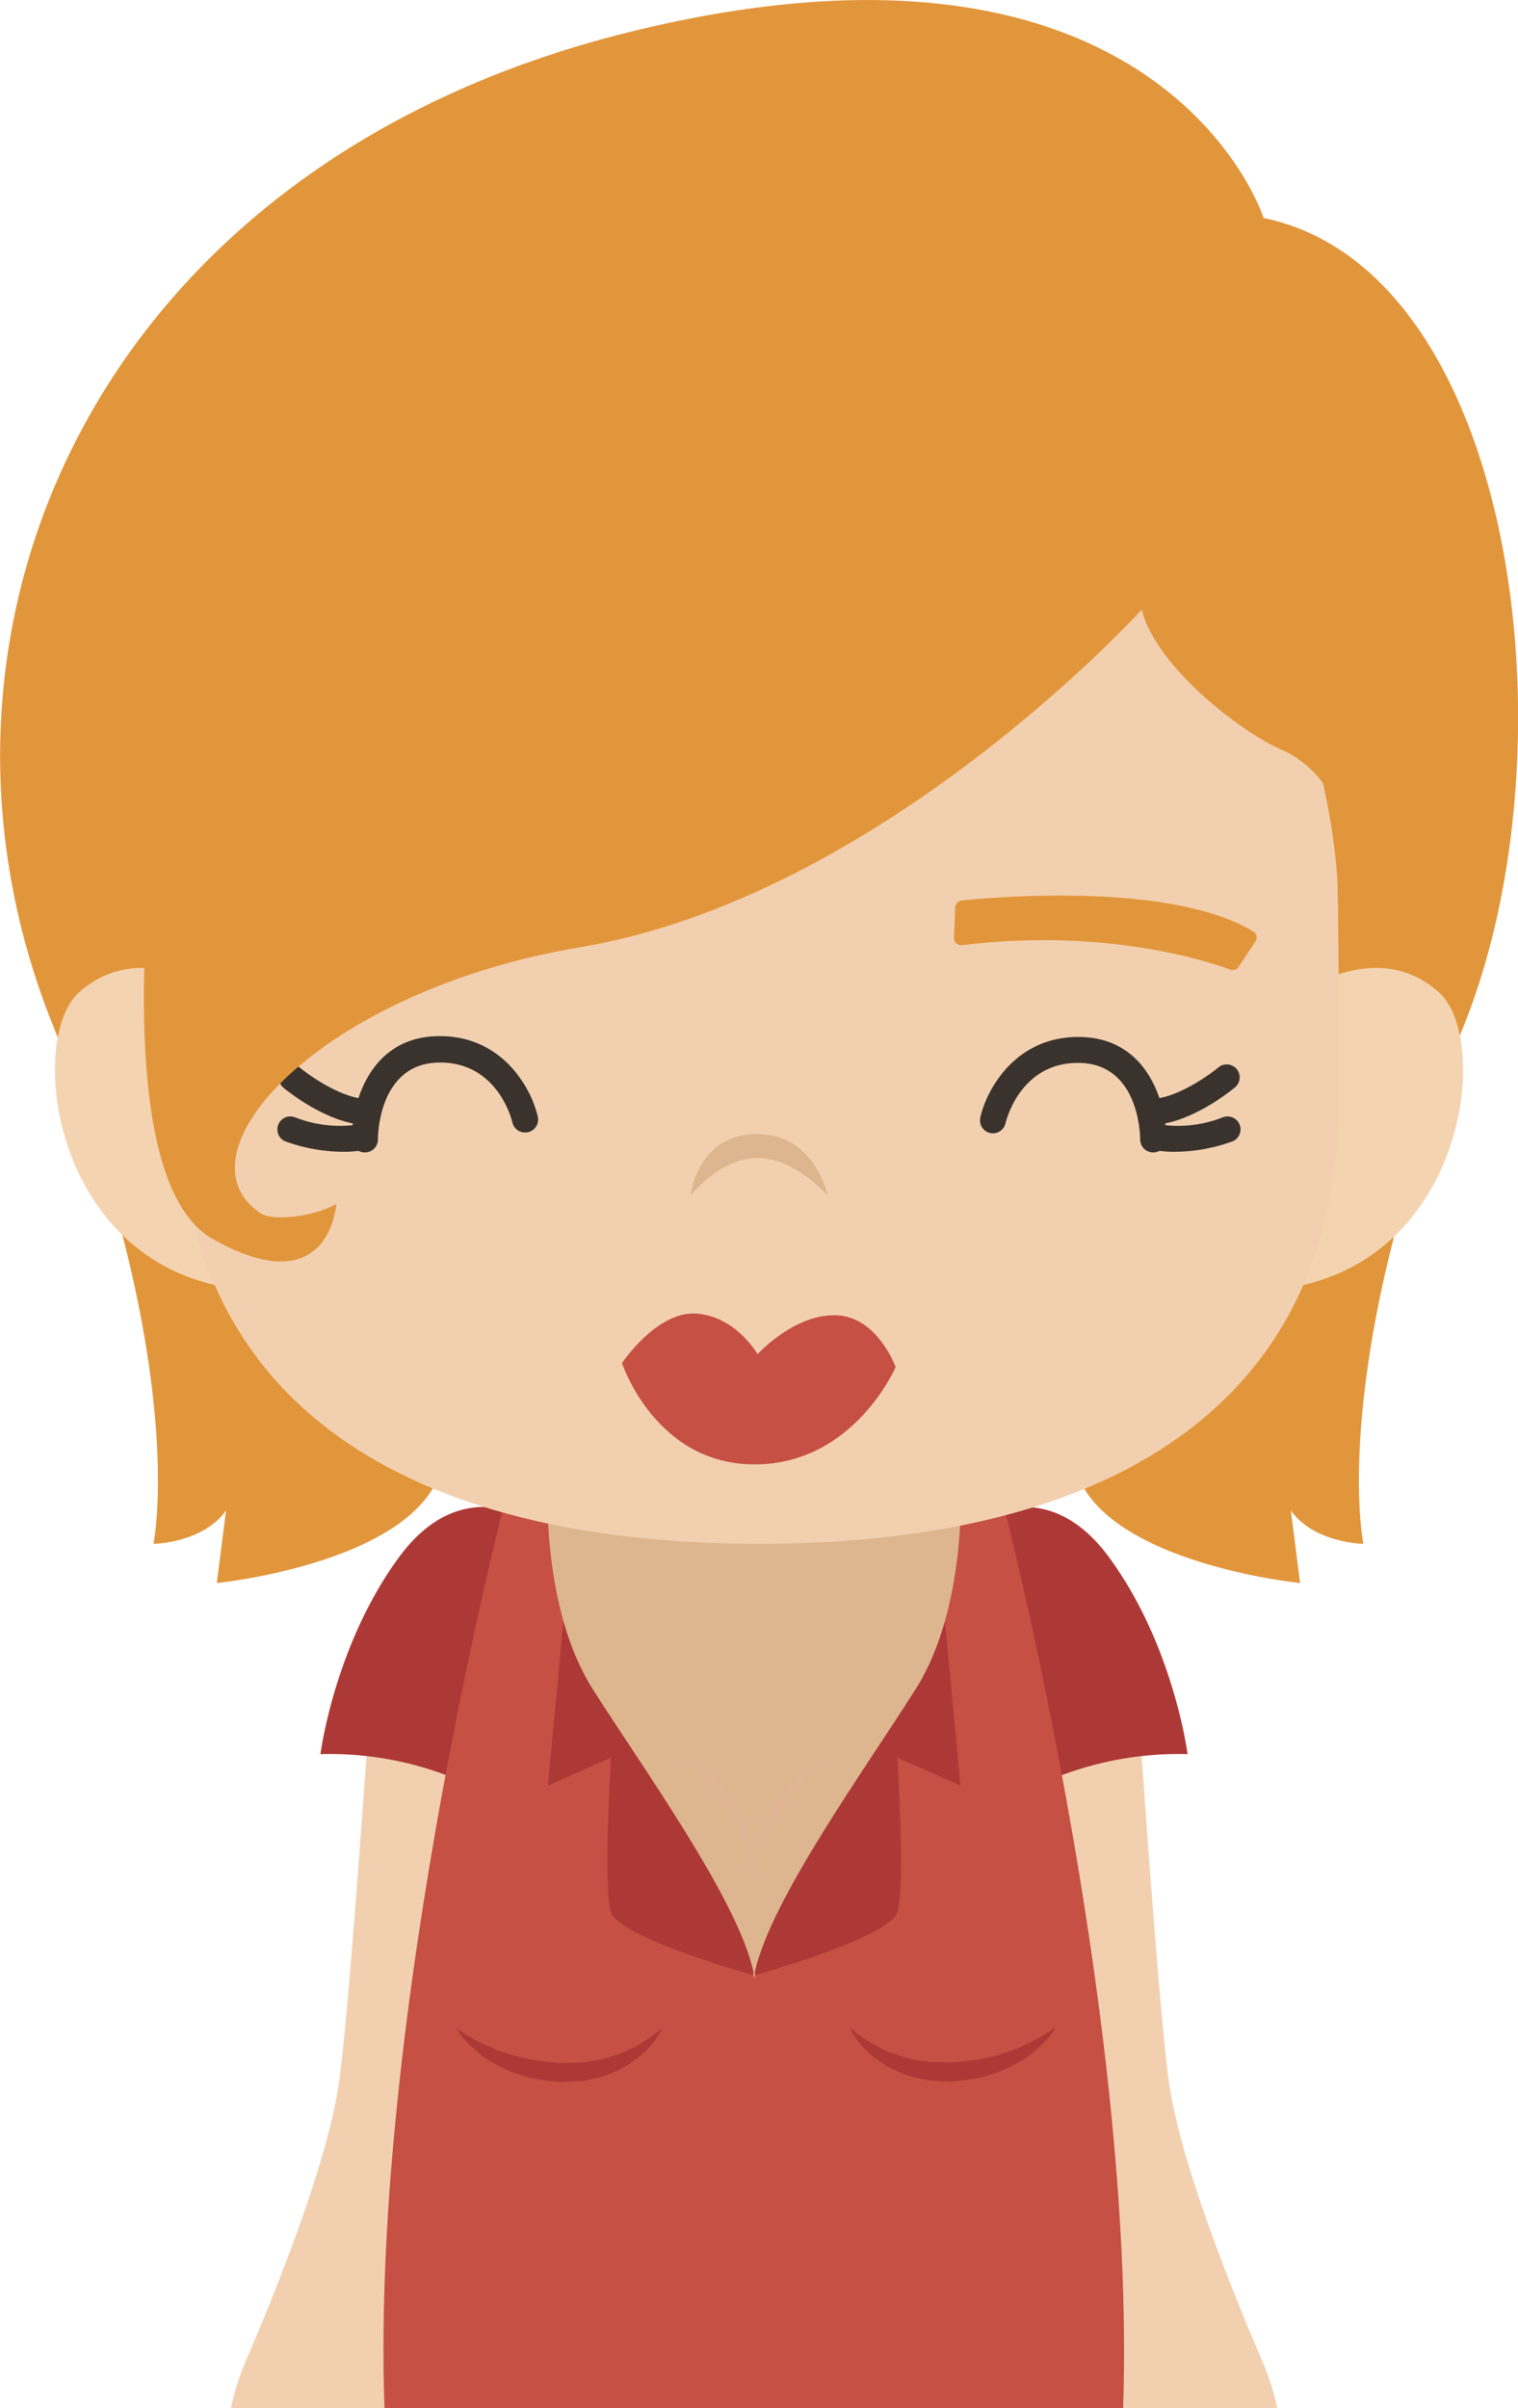 <svg xmlns="http://www.w3.org/2000/svg" viewBox="0 0 164 260.07"><defs><style>.cls-1{fill:#f2d0af;}.cls-2{fill:#ad3936;}.cls-3{fill:#c65044;}.cls-4{fill:#ddb58e;}.cls-5{fill:#e0b594;}.cls-6{fill:#e2963b;}.cls-7{fill:#f4d3b0;}.cls-8{fill:#3a332d;}</style></defs><title>资源 256</title><g id="图层_2" data-name="图层 2"><g id="Layer_1" data-name="Layer 1"><path class="cls-1" d="M136.48,255.24c-3.56-8.31-9.09-22.06-10.24-30.73s-3.3-40.71-3.3-40.71l-16,5.39,9.87,70.88H138A26.88,26.88,0,0,0,136.48,255.24Z"/><path class="cls-2" d="M104.81,164.56s8-5.93,15,3.6,8.49,21.27,8.49,21.27a35.68,35.68,0,0,0-18.36,4.49Z"/><path class="cls-1" d="M36.68,224.51c-1.15,8.67-6.67,22.42-10.24,30.73a27.7,27.7,0,0,0-1.5,4.83H46.13L56,189.19,40,183.8S37.83,215.83,36.68,224.51Z"/><path class="cls-2" d="M58.11,164.56s-8-5.93-15,3.6-8.49,21.27-8.49,21.27A35.68,35.68,0,0,1,53,193.92Z"/><path class="cls-3" d="M82.23,160.34H55s-15,56.73-13.46,99.73h79.8c1.48-43-13.46-99.73-13.46-99.73Z"/><path class="cls-2" d="M101.63,170.2l2.14,22.62-6.82-3s.88,13.9,0,16.68-15.51,6.83-15.51,6.83V171.71Z"/><path class="cls-2" d="M61.33,170.2l-2.14,22.62,6.82-3s-.88,13.9,0,16.68,15.51,6.83,15.51,6.83V171.71Z"/><path class="cls-4" d="M103.78,160.34l-22.3,2.39-22.3-2.39s-.71,13.31,4.86,22.07c5.38,8.49,15.64,22.66,17.36,30.51v.76c0-.12.06-.26.08-.38,0,.12.06.26.08.38v-.76c1.72-7.85,12-22,17.36-30.51C104.49,173.65,103.78,160.34,103.78,160.34Z"/><path class="cls-2" d="M49.31,219a17.13,17.13,0,0,0,3.33,1.93c.55.2,1.07.51,1.7.68a19.94,19.94,0,0,0,1.93.56,19.51,19.51,0,0,0,2.1.4l2.12.22,2.33-.06c.73-.07,1.35-.22,2-.31s1.28-.4,1.9-.56,1.12-.51,1.65-.72.93-.54,1.34-.77l1-.69c.54-.42.84-.68.84-.68a8.38,8.38,0,0,1-.54,1,11.2,11.2,0,0,1-2,2.15,14.8,14.8,0,0,1-1.65,1.12,15.18,15.18,0,0,1-2.07.91,21.59,21.59,0,0,1-2.41.55l-2.33.12c-1-.08-1.67-.21-2.52-.31a15.78,15.78,0,0,1-2.29-.63,11.63,11.63,0,0,1-2-.89,11.23,11.23,0,0,1-1.68-1.05,11,11,0,0,1-1.26-1.08,9.59,9.59,0,0,1-.86-.94A7.78,7.78,0,0,1,49.31,219Z"/><path class="cls-2" d="M114,219a6.78,6.78,0,0,1-.61.91,12.11,12.11,0,0,1-2.12,2,11.23,11.23,0,0,1-1.68,1.05,12.08,12.08,0,0,1-2,.89,14.79,14.79,0,0,1-2.29.63c-.83.1-1.53.23-2.51.31l-2.33-.12a21.59,21.59,0,0,1-2.41-.55,15.18,15.18,0,0,1-2.07-.91,14.8,14.8,0,0,1-1.65-1.12,11.2,11.2,0,0,1-2-2.15,8.38,8.38,0,0,1-.54-1s.3.26.83.68l1,.69c.42.23.86.51,1.35.77s1,.51,1.65.72,1.24.43,1.89.56,1.29.24,2,.31l2.34.06,2.11-.22a20,20,0,0,0,2.1-.4,19.15,19.15,0,0,0,1.93-.56,19.89,19.89,0,0,0,5-2.61Z"/><path class="cls-5" d="M81.42,203.19a20,20,0,0,0-.52-2.44,20.9,20.9,0,0,0-.77-2.38,18.79,18.79,0,0,0-1.24-2.56,14.42,14.42,0,0,0-1.62-2.31,12,12,0,0,0-.88-1,5.88,5.88,0,0,0-.86-.81,14.13,14.13,0,0,0-1.4-1.13c-.34-.27-.55-.42-.55-.42l.65.25a8.81,8.81,0,0,1,1.64.84,6.85,6.85,0,0,1,1,.72,8,8,0,0,1,1,.92,11.8,11.8,0,0,1,1.84,2.41,13.27,13.27,0,0,1,1.69,5.35A9.3,9.3,0,0,1,81.42,203.19Z"/><path class="cls-5" d="M81.67,203.19a9.83,9.83,0,0,1,0-2.53,13.45,13.45,0,0,1,1.7-5.35,11.46,11.46,0,0,1,1.84-2.41,7.38,7.38,0,0,1,1-.92,6.37,6.37,0,0,1,1-.72,8.52,8.52,0,0,1,1.64-.84l.64-.25-.55.42a13.11,13.11,0,0,0-1.39,1.13,6.49,6.49,0,0,0-.87.81,11.92,11.92,0,0,0-.87,1,13.81,13.81,0,0,0-1.62,2.31A17.69,17.69,0,0,0,83,198.37a23.33,23.33,0,0,0-.78,2.38A20,20,0,0,0,81.67,203.19Z"/><path class="cls-6" d="M136.51,23.54h0c0-.12-11.06-34.32-68.6-20.06S-11.37,68,5.65,110.55c14.92,37.3,10.93,56.17,10.93,56.17s5.31-.06,7.84-3.6l-1,7.83s22.75-2.27,24.52-13.39c.74-4.68,67.24-4.64,68,0,1.77,11.12,24.52,13.39,24.52,13.39l-1-7.83c2.53,3.54,7.84,3.6,7.84,3.6s-4-18.87,10.93-56.17C170.34,80.17,163.59,29.13,136.51,23.54Z"/><path class="cls-7" d="M23.36,107.15s-8.17-5.91-14.81,0c-6.39,5.69-2.11,35.21,24.33,32Z"/><path class="cls-7" d="M140.64,107.15s8.17-5.91,14.81,0c6.39,5.69,2.12,35.21-24.33,32Z"/><path class="cls-1" d="M144.68,118.43c0,35.61-28.06,48.29-62.68,48.29S19.32,154,19.32,118.43c0-1.8.07-21.82.21-23.66,2.65-34.58,29.6-57,62.47-57s59.81,22.36,62.47,56.94C144.61,96.58,144.68,116.62,144.68,118.43Z"/><path class="cls-8" d="M124.57,124.45h0a1.4,1.4,0,0,1-1.39-1.41c0-.32-.07-8-6.39-8.25-6.54-.22-8.09,6.24-8.16,6.51a1.39,1.39,0,0,1-2.72-.62c.7-3.11,3.91-8.93,11-8.69,7.23.25,9.11,7.35,9.09,11.07A1.4,1.4,0,0,1,124.57,124.45Z"/><path class="cls-8" d="M127,124.38a11.13,11.13,0,0,1-2.79-.3,1.4,1.4,0,0,1,.77-2.7,13.23,13.23,0,0,0,7.11-.71,1.4,1.4,0,1,1,.92,2.64A18.48,18.48,0,0,1,127,124.38Z"/><path class="cls-8" d="M124.39,121.47h-.1a1.4,1.4,0,0,1,0-2.8h.08c2.57,0,6.09-2.43,7.24-3.38a1.4,1.4,0,1,1,1.78,2.16C133.21,117.62,128.5,121.47,124.39,121.47Z"/><path class="cls-6" d="M103.07,101.28l.13-3.3a.77.77,0,0,1,.69-.74c3.78-.38,22.61-2,31.5,3.34a.76.76,0,0,1,.24,1.09l-1.82,2.74a.76.76,0,0,1-.9.3c-2.54-.94-13.5-4.52-29-2.64A.77.77,0,0,1,103.07,101.28Z"/><path class="cls-8" d="M39.44,124.45h0A1.4,1.4,0,0,0,40.83,123c0-.32.07-8,6.39-8.25,6.54-.22,8.09,6.24,8.15,6.51a1.4,1.4,0,0,0,1.68,1,1.39,1.39,0,0,0,1.05-1.67c-.7-3.11-3.91-8.93-11-8.69-7.23.25-9.1,7.35-9.09,11.07A1.4,1.4,0,0,0,39.44,124.45Z"/><path class="cls-8" d="M37,124.38a11.09,11.09,0,0,0,2.78-.3,1.4,1.4,0,0,0-.76-2.7,13.27,13.27,0,0,1-7.12-.71,1.4,1.4,0,1,0-.92,2.64A18.49,18.49,0,0,0,37,124.38Z"/><path class="cls-8" d="M39.61,121.47h.11a1.4,1.4,0,0,0,0-2.8h-.09c-2.57,0-6.09-2.43-7.24-3.38a1.4,1.4,0,0,0-1.78,2.16C30.79,117.62,35.5,121.47,39.61,121.47Z"/><path class="cls-6" d="M60.93,101.28,60.81,98a.78.78,0,0,0-.7-.74c-3.78-.38-22.61-2-31.5,3.34a.77.77,0,0,0-.24,1.09l1.81,2.74a.78.78,0,0,0,.91.3c2.55-.94,13.5-4.52,29-2.64A.76.76,0,0,0,60.93,101.28Z"/><path class="cls-6" d="M146.72,94.1S145.48,84,138.52,81c-4.6-2-13.68-9.1-15.17-15.17,0,0-28.1,31-60.67,36.46C34.56,107,18.64,124.61,28.12,131c1.5,1,6.18.25,8.21-1,0,0-.64,10.95-13.33,3.81s-5.32-52.1-5.32-52.1L28.12,43.29l46-16.43,59.17,10.93,17.9,40.89Z"/><path class="cls-3" d="M67.2,147.2s3.73-5.61,8-5.35,6.65,4.39,6.65,4.39,3.88-4.3,8.41-4.21,6.5,5.6,6.5,5.6-4.5,10.51-15.24,10.51S67.2,147.2,67.2,147.2Z"/><path class="cls-4" d="M74.59,129.13s.74-6.63,7.13-6.66,7.7,6.66,7.7,6.66-3.5-4.08-7.58-4.08S74.59,129.13,74.59,129.13Z"/></g></g></svg>